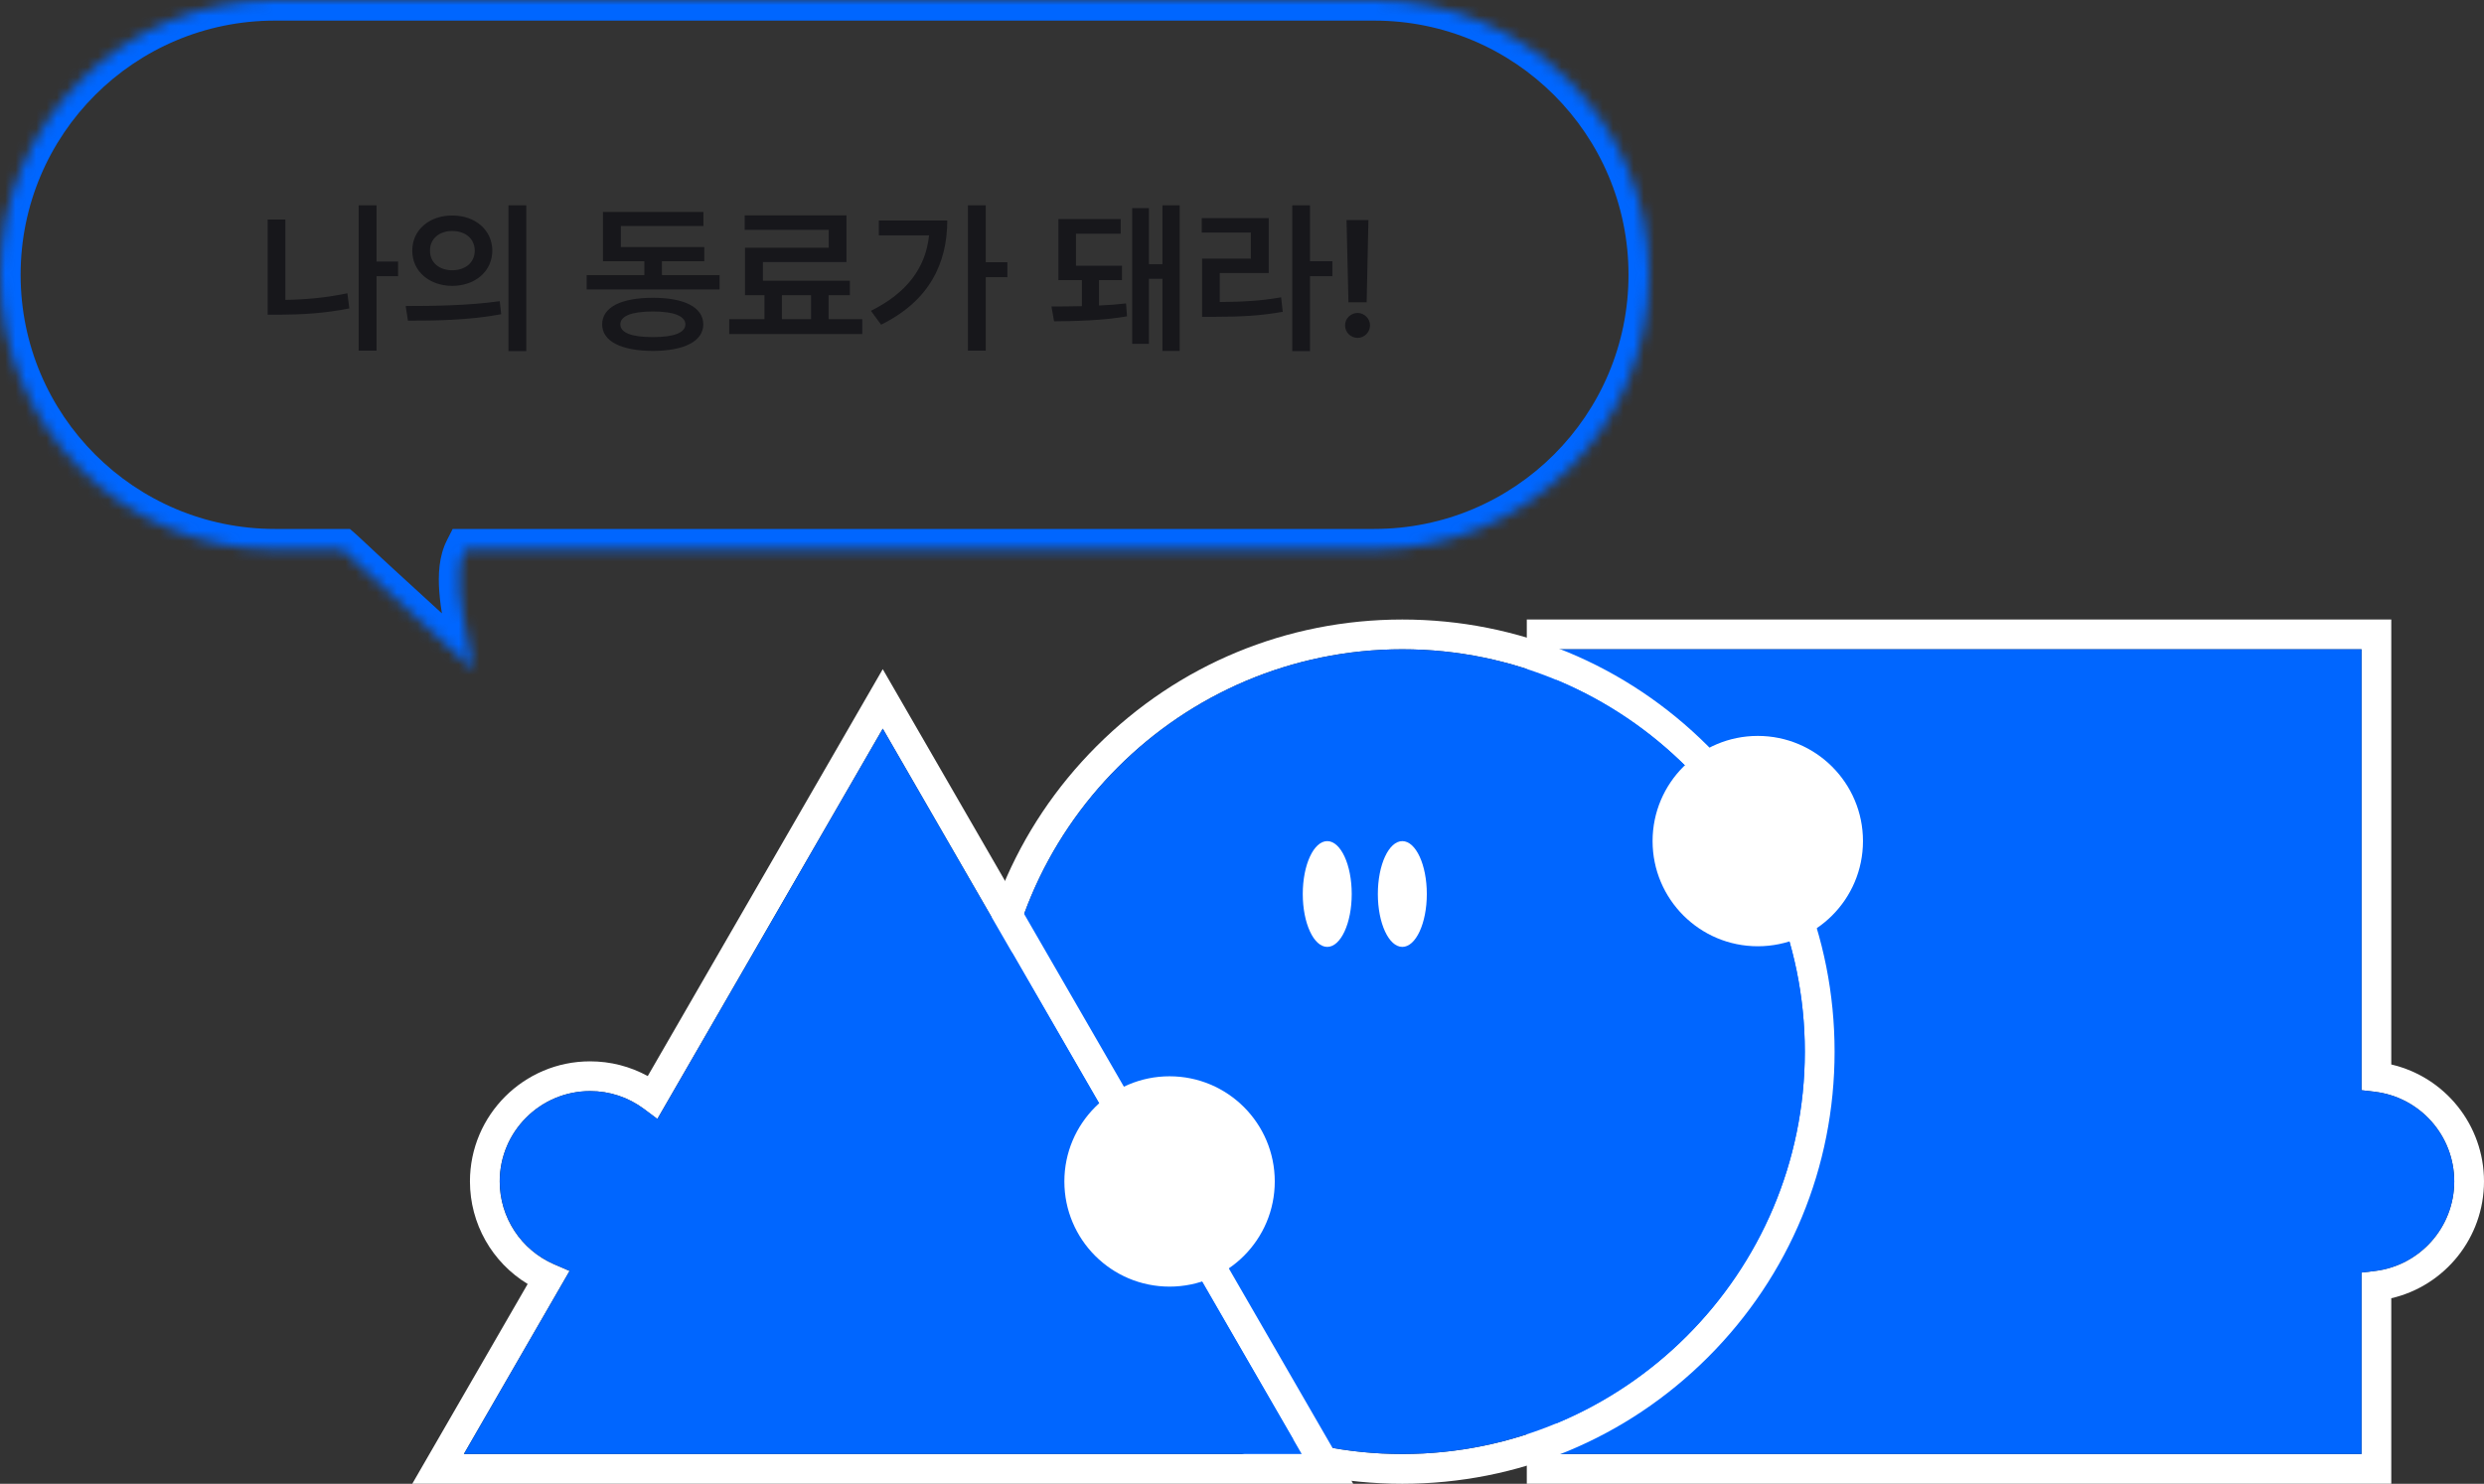 <svg width="241" height="144" viewBox="0 0 241 144" fill="none" xmlns="http://www.w3.org/2000/svg">
<rect x="0" y="0" width="241" height="144" fill="#333333" stroke="none"/>
<path d="M232.004 103.307V60.124H148.131V143.998H232.004V125.995C237.215 124.784 241 120.116 241 114.651C241 109.186 237.215 104.518 232.004 103.307ZM229.116 123.504V141.111H151.017V63.013H229.116V105.803L230.389 105.954C234.792 106.476 238.111 110.215 238.111 114.653C238.111 119.092 234.792 122.833 230.389 123.352L229.116 123.504Z" fill="white"/>
<path d="M230.392 105.954L229.118 105.802V63.012H151.02V141.111H229.118V123.503L230.392 123.352C234.795 122.83 238.114 119.091 238.114 114.653C238.114 110.214 234.795 106.473 230.392 105.954Z" fill="#0066FF"/>
<path d="M165.709 72.408C157.789 64.487 147.257 60.124 136.055 60.124C124.853 60.124 114.323 64.487 106.401 72.408C98.48 80.328 94.117 90.861 94.117 102.062C94.117 113.264 98.48 123.794 106.401 131.717C114.321 139.637 124.853 144 136.055 144C147.257 144 157.787 139.637 165.709 131.717C173.63 123.796 177.993 113.264 177.993 102.062C177.993 90.861 173.63 80.331 165.709 72.408ZM136.057 141.111C114.526 141.111 97.008 123.593 97.008 102.062C97.008 80.531 114.526 63.013 136.057 63.013C157.588 63.013 175.107 80.531 175.107 102.062C175.107 123.593 157.588 141.111 136.057 141.111Z" fill="white"/>
<path d="M136.054 63.012C114.523 63.012 97.005 80.531 97.005 102.062C97.005 123.593 114.523 141.111 136.054 141.111C157.585 141.111 175.103 123.593 175.103 102.062C175.103 80.531 157.585 63.012 136.054 63.012Z" fill="#0066FF"/>
<path d="M128.771 91.896C130.083 91.896 131.146 89.598 131.146 86.763C131.146 83.929 130.083 81.631 128.771 81.631C127.459 81.631 126.396 83.929 126.396 86.763C126.396 89.598 127.459 91.896 128.771 91.896Z" fill="white"/>
<path d="M136.055 91.896C137.367 91.896 138.431 89.598 138.431 86.763C138.431 83.929 137.367 81.631 136.055 81.631C134.743 81.631 133.68 83.929 133.68 86.763C133.68 89.598 134.743 91.896 136.055 91.896Z" fill="white"/>
<path d="M170.542 91.834C176.179 91.834 180.748 87.264 180.748 81.627C180.748 75.99 176.179 71.421 170.542 71.421C164.905 71.421 160.335 75.99 160.335 81.627C160.335 87.264 164.905 91.834 170.542 91.834Z" fill="white"/>
<path d="M131.29 144L85.645 64.942L62.845 104.433C61.138 103.494 59.229 103.003 57.246 103.003C50.822 103.003 45.594 108.229 45.594 114.653C45.594 118.762 47.749 122.518 51.195 124.61L40 143.997H131.29V144ZM57.246 105.889C59.149 105.889 60.958 106.489 62.477 107.623L63.777 108.593L85.645 70.717L126.289 141.113H45.001L55.259 123.345L53.771 122.703C50.557 121.313 48.48 118.155 48.48 114.655C48.48 109.822 52.413 105.892 57.244 105.892L57.246 105.889Z" fill="white"/>
<path d="M126.295 141.114L85.651 70.718L63.783 108.594L62.483 107.623C60.961 106.49 59.152 105.89 57.252 105.89C52.419 105.89 48.488 109.823 48.488 114.654C48.488 118.154 50.565 121.312 53.779 122.702L55.267 123.344L45.009 141.112H126.297L126.295 141.114Z" fill="#0066FF"/>
<path d="M113.472 124.866C119.109 124.866 123.679 120.296 123.679 114.659C123.679 109.022 119.109 104.453 113.472 104.453C107.835 104.453 103.266 109.022 103.266 114.659C103.266 120.296 107.835 124.866 113.472 124.866Z" fill="white"/>
<mask id="path-11-inside-1_2078_28688" fill="white">
<path fill-rule="evenodd" clip-rule="evenodd" d="M133.333 0C148.061 0 160 11.939 160 26.667C160 41.394 148.061 53.333 133.333 53.333H45.147C44.069 55.463 44.718 58.77 45.426 62.379C45.595 63.239 45.768 64.117 45.921 65C45.921 65 36.986 56.9 33.654 53.75C33.499 53.604 33.346 53.465 33.196 53.333H26.667C11.939 53.333 0 41.394 0 26.667C0 11.939 11.939 0 26.667 0H133.333Z"/>
</mask>
<path d="M45.147 53.333L43.363 52.43L43.919 51.333H45.147V53.333ZM45.426 62.379L43.464 62.764V62.764L45.426 62.379ZM45.921 65L47.891 64.659L48.884 70.386L44.577 66.482L45.921 65ZM33.654 53.75L35.026 52.295L35.028 52.297L33.654 53.75ZM33.196 53.333V51.333H33.95L34.516 51.83L33.196 53.333ZM158 26.667C158 13.044 146.956 2 133.333 2V-2C149.165 -2 162 10.835 162 26.667H158ZM133.333 51.333C146.956 51.333 158 40.29 158 26.667H162C162 42.499 149.165 55.333 133.333 55.333V51.333ZM45.147 51.333H133.333V55.333H45.147V51.333ZM43.464 62.764C43.116 60.992 42.749 59.138 42.622 57.451C42.497 55.788 42.575 53.985 43.363 52.43L46.932 54.237C46.641 54.811 46.504 55.727 46.611 57.152C46.717 58.553 47.029 60.157 47.389 61.993L43.464 62.764ZM43.95 65.342C43.801 64.484 43.633 63.628 43.464 62.764L47.389 61.993C47.557 62.85 47.734 63.75 47.891 64.659L43.95 65.342ZM35.028 52.297C36.679 53.858 39.732 56.658 42.385 59.079C43.709 60.287 44.929 61.397 45.818 62.205C46.262 62.609 46.624 62.938 46.874 63.165C47 63.279 47.097 63.367 47.163 63.427C47.196 63.457 47.221 63.48 47.238 63.495C47.247 63.503 47.253 63.509 47.258 63.513C47.26 63.514 47.261 63.516 47.262 63.517C47.263 63.517 47.263 63.518 47.264 63.518C47.264 63.518 47.264 63.518 47.264 63.518C47.264 63.518 47.264 63.518 45.921 65C44.577 66.482 44.577 66.482 44.577 66.482C44.577 66.482 44.577 66.482 44.577 66.481C44.577 66.481 44.576 66.481 44.576 66.48C44.575 66.479 44.573 66.478 44.571 66.476C44.566 66.472 44.56 66.466 44.551 66.458C44.534 66.443 44.509 66.42 44.476 66.39C44.409 66.329 44.312 66.241 44.186 66.127C43.935 65.899 43.573 65.57 43.127 65.165C42.237 64.356 41.015 63.244 39.688 62.034C37.041 59.617 33.961 56.793 32.28 55.203L35.028 52.297ZM34.516 51.83C34.685 51.979 34.855 52.133 35.026 52.295L32.281 55.205C32.143 55.074 32.008 54.951 31.877 54.836L34.516 51.83ZM26.667 51.333H33.196V55.333H26.667V51.333ZM2 26.667C2 40.29 13.044 51.333 26.667 51.333V55.333C10.835 55.333 -2 42.499 -2 26.667H2ZM26.667 2C13.044 2 2 13.044 2 26.667H-2C-2 10.835 10.835 -2 26.667 -2V2ZM133.333 2H26.667V-2H133.333V2Z" fill="#0066FF" mask="url(#path-11-inside-1_2078_28688)"/>
<path d="M38.625 25.385V26.807H36.531V34.026H34.797V19.932H36.531V25.385H38.625ZM25.969 30.542V21.307H27.688V29.104C29.57 29.073 31.57 28.909 33.703 28.463L33.891 29.932C31.508 30.409 29.25 30.534 27.156 30.542H25.969ZM43.875 20.917C46.117 20.909 47.75 22.323 47.766 24.323C47.75 26.331 46.117 27.737 43.875 27.745C41.656 27.737 39.992 26.331 40 24.323C39.992 22.323 41.656 20.909 43.875 20.917ZM39.359 29.698C41.906 29.698 45.43 29.667 48.484 29.229L48.625 30.495C45.461 31.096 42.07 31.12 39.578 31.12L39.359 29.698ZM41.719 24.323C41.711 25.503 42.641 26.229 43.875 26.229C45.125 26.229 46.055 25.503 46.062 24.323C46.055 23.151 45.133 22.417 43.875 22.417C42.641 22.417 41.711 23.151 41.719 24.323ZM49.328 34.073V19.932H51.062V34.073H49.328ZM69.812 26.698V28.088H56.922V26.698H62.516V25.354H58.5V20.573H68.25V21.932H60.234V23.979H68.328V25.354H64.219V26.698H69.812ZM58.422 31.479C58.422 29.823 60.273 28.893 63.344 28.901C66.391 28.893 68.227 29.823 68.234 31.479C68.227 33.12 66.391 34.049 63.344 34.057C60.273 34.049 58.422 33.12 58.422 31.479ZM60.188 31.479C60.18 32.299 61.289 32.721 63.344 32.714C65.367 32.721 66.484 32.299 66.5 31.479C66.484 30.667 65.367 30.229 63.344 30.229C61.289 30.229 60.18 30.667 60.188 31.479ZM83.656 30.979V32.417H70.75V30.979H74.172V28.651H72.281V24.042H80.406V22.307H72.25V20.901H82.125V25.432H74.016V27.245H82.453V28.651H80.391V30.979H83.656ZM75.859 30.979H78.688V28.651H75.859V30.979ZM95.641 19.932V25.448H97.734V26.901H95.641V34.026H93.906V19.932H95.641ZM84.5 30.167C87.938 28.448 89.797 26.057 90.141 22.838H85.266V21.401H91.906C91.898 25.549 90.18 29.198 85.484 31.51L84.5 30.167ZM102.016 29.745C102.852 29.745 103.883 29.737 104.969 29.713V27.182H102.688V21.26H108.734V22.682H104.391V25.792H108.859V27.182H106.625V29.651C107.547 29.612 108.453 29.542 109.25 29.448L109.344 30.698C107.047 31.112 104.109 31.174 102.266 31.182L102.016 29.745ZM109.844 33.37V20.198H111.469V25.635H112.781V19.932H114.453V34.057H112.781V27.057H111.469V33.37H109.844ZM127.094 19.932V25.354H129.266V26.807H127.094V34.073H125.375V19.932H127.094ZM116.594 22.573V21.167H123.094V26.495H118.344V29.307C120.586 29.292 122.328 29.198 124.297 28.854L124.453 30.26C122.273 30.651 120.352 30.745 117.781 30.745H116.625V25.104H121.359V22.573H116.594ZM132.766 21.354L132.594 29.338H130.828L130.641 21.354H132.766ZM130.5 31.573C130.492 30.917 131.047 30.378 131.719 30.37C132.367 30.378 132.922 30.917 132.922 31.573C132.922 32.245 132.367 32.792 131.719 32.792C131.047 32.792 130.492 32.245 130.5 31.573Z" fill="#17171B"/>
</svg>
